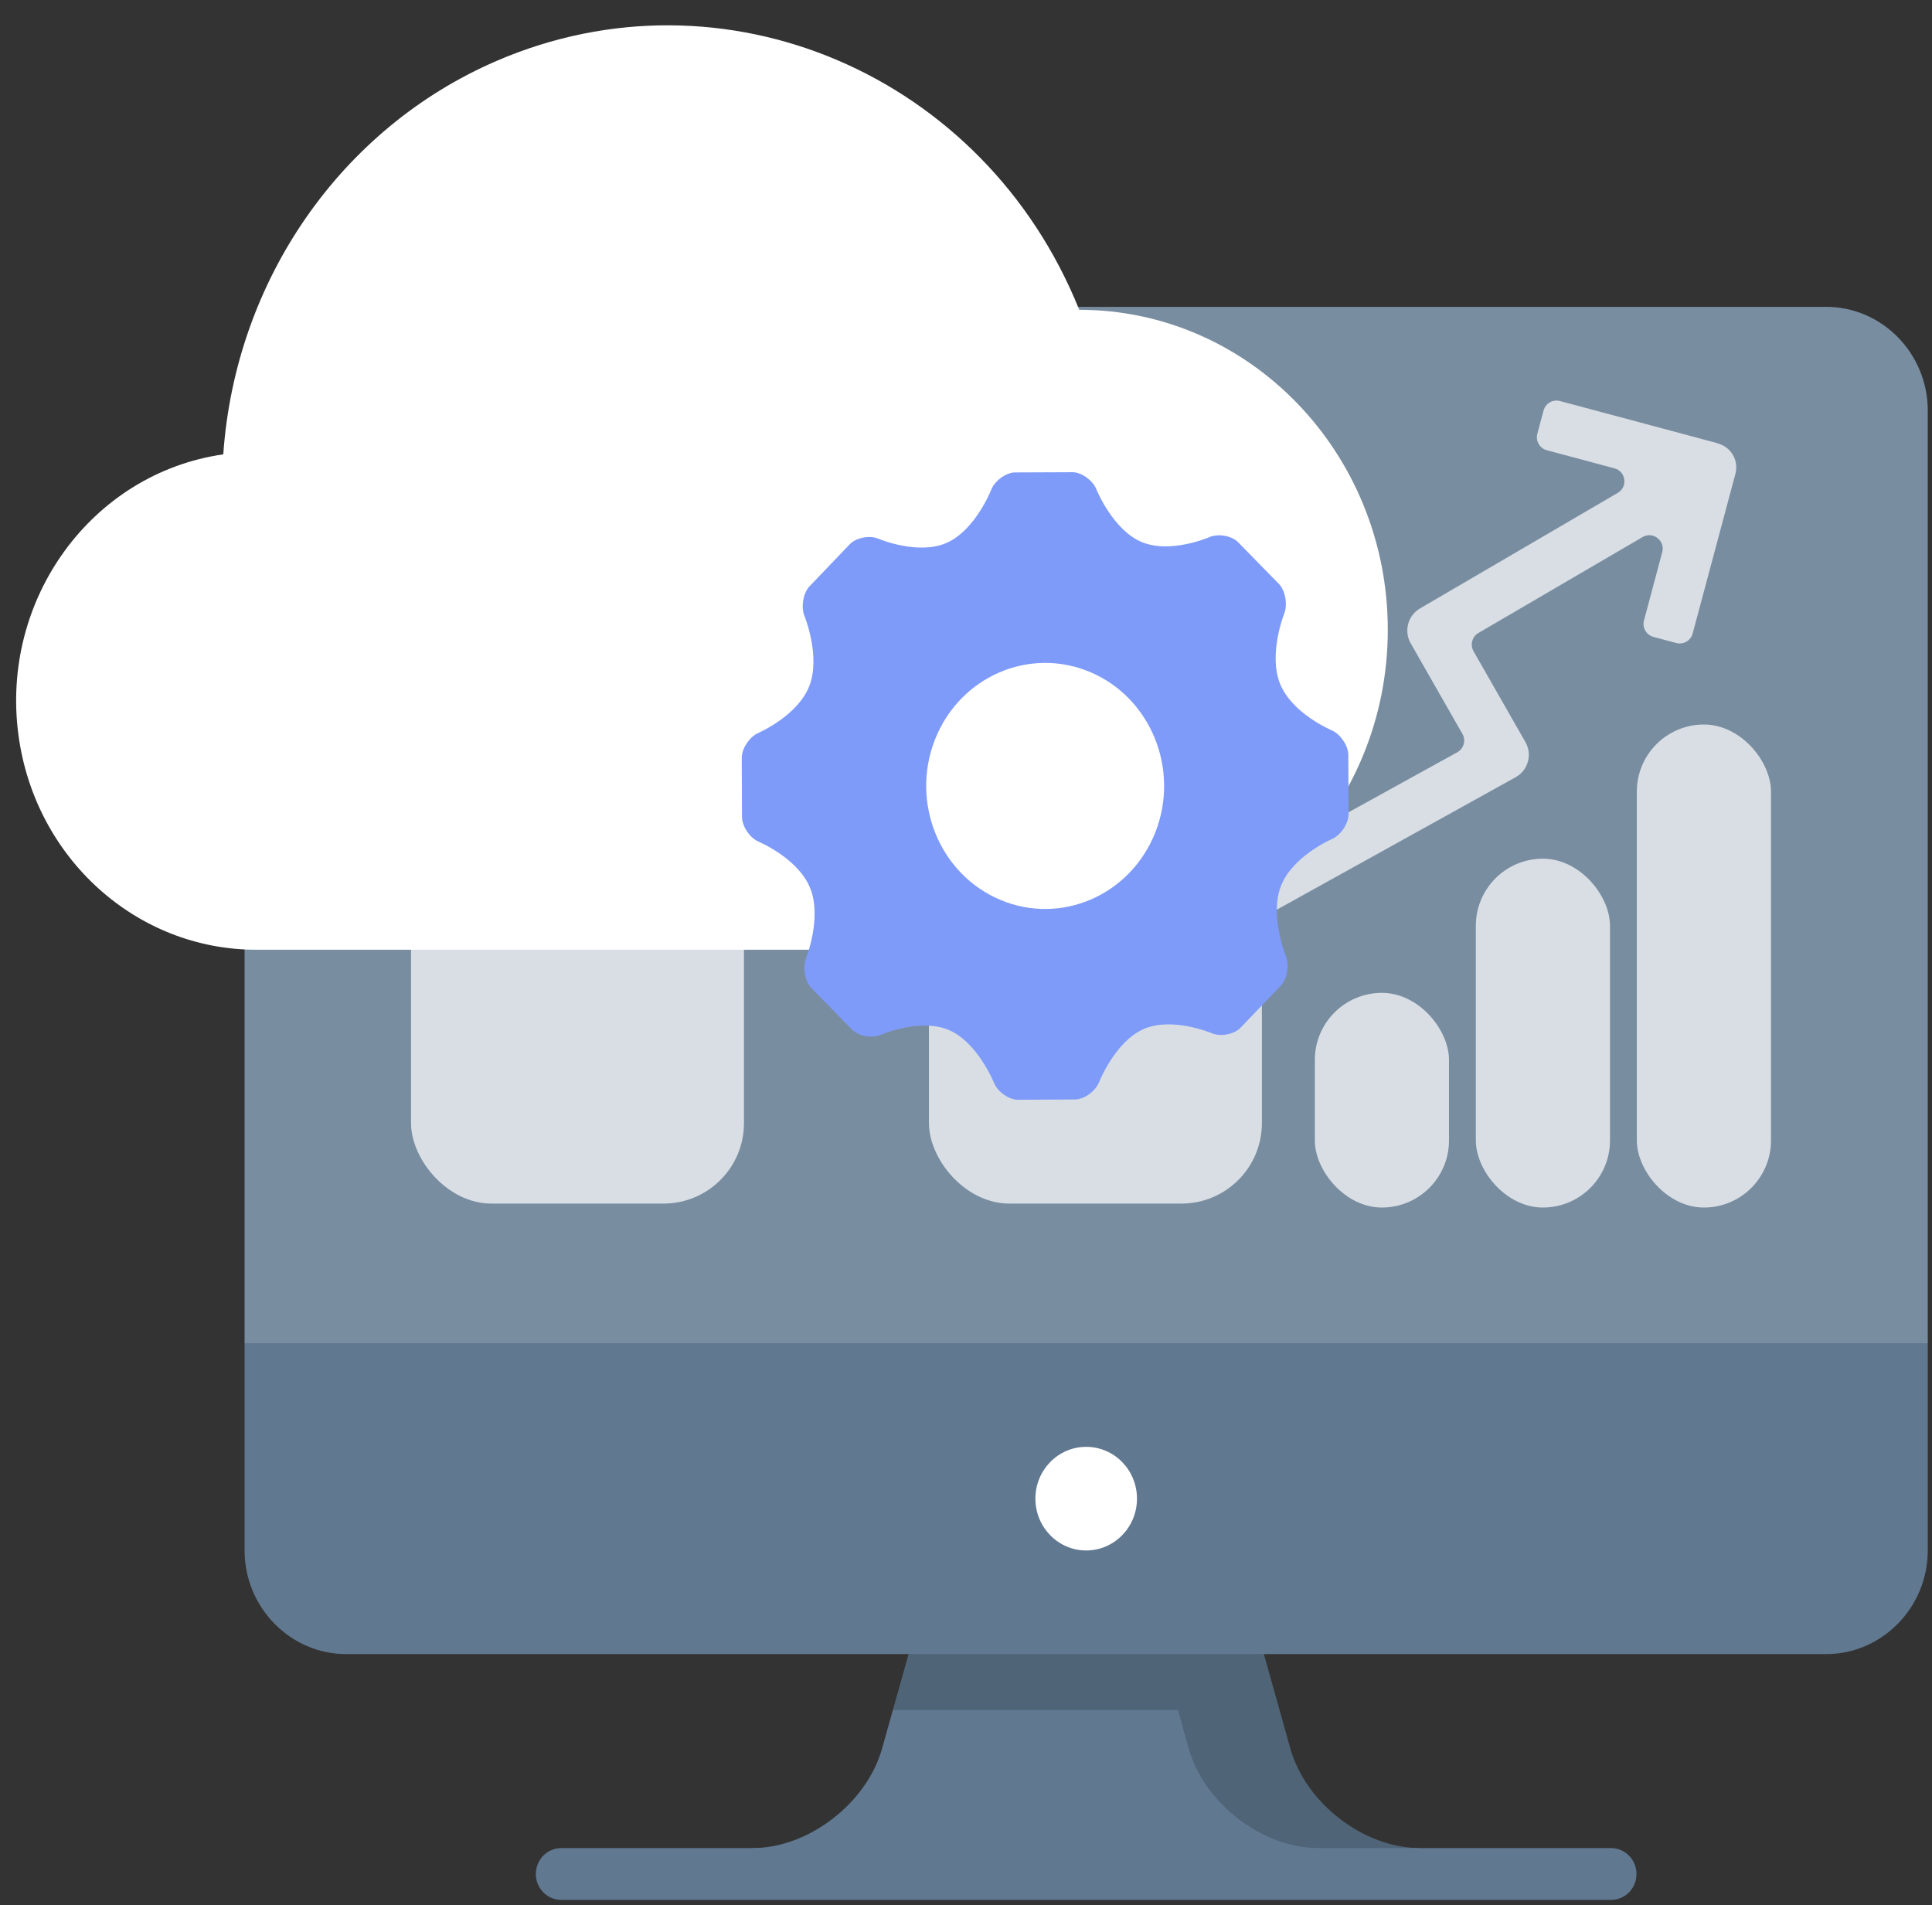 <svg width="72" height="71" viewBox="0 0 72 71" fill="none" xmlns="http://www.w3.org/2000/svg">
<rect x="0" y="0" width="72" height="71" fill="#333333" stroke="none"/>
<path d="M43.895 59.86L33.276 63.722L32.873 65.157C32.301 67.2 30.129 68.871 28.047 68.871V69.837H50.071L43.895 59.86Z" fill="#607890"/>
<path d="M48.086 65.157L46.602 59.86L40.48 55.998L34.359 59.86L33.277 63.722H43.897L44.299 65.157C44.871 67.2 47.043 68.871 49.126 68.871L51.019 69.837L52.912 68.871C50.83 68.871 48.657 67.2 48.086 65.157Z" fill="#506478"/>
<path fill-rule="evenodd" clip-rule="evenodd" d="M12.902 61.642C10.819 61.642 9.115 59.904 9.115 57.78V50.056L68.056 34.608V46.194L71.842 50.056V57.78C71.842 59.904 70.138 61.642 68.056 61.642H64.269V61.642H12.902Z" fill="#607890"/>
<path fill-rule="evenodd" clip-rule="evenodd" d="M68.056 50.056H68.056H9.115V15.297C9.115 13.173 10.819 11.435 12.902 11.435H64.269H64.27H68.056C70.138 11.435 71.842 13.173 71.842 15.297V50.056H68.056Z" fill="#798da1"/>
<path d="M40.479 57.78C41.525 57.78 42.372 56.915 42.372 55.849C42.372 54.782 41.525 53.918 40.479 53.918C39.434 53.918 38.586 54.782 38.586 55.849C38.586 56.915 39.434 57.78 40.479 57.78Z" fill="white"/>
<path d="M60.041 70.802H20.915C20.393 70.802 19.969 70.37 19.969 69.837C19.969 69.303 20.393 68.871 20.915 68.871H60.041C60.564 68.871 60.987 69.303 60.987 69.837C60.987 70.37 60.564 70.802 60.041 70.802Z" fill="#607890"/>
<rect x="15.318" y="32.057" width="12.408" height="12.796" rx="3" fill="#d8dee4"/>
<rect x="34.619" y="32.057" width="12.408" height="12.796" rx="3" fill="#d8dee4"/>
<rect x="61" y="27" width="5" height="18" rx="2.5" fill="#d8dee4"/>
<path d="M56.85 27.657C57.108 28.109 56.953 28.69 56.503 28.953L46.932 34.261C46.692 34.393 46.391 34.309 46.255 34.071L45.815 33.301C45.677 33.059 45.763 32.75 46.008 32.615L54.307 28.035C54.552 27.9 54.638 27.592 54.5 27.349L52.571 23.972C52.312 23.52 52.468 22.939 52.917 22.676L60.29 18.367C60.673 18.143 60.596 17.568 60.167 17.453L57.646 16.778C57.379 16.707 57.221 16.433 57.292 16.166L57.524 15.299C57.595 15.032 57.869 14.874 58.136 14.945L64.002 16.515C64.004 16.515 64.006 16.517 64.005 16.52C64.005 16.522 64.006 16.524 64.008 16.525C64.497 16.643 64.798 17.139 64.68 17.633C64.676 17.647 64.672 17.66 64.669 17.675L63.081 23.608C63.01 23.875 62.736 24.033 62.469 23.962L61.62 23.735C61.353 23.663 61.195 23.389 61.266 23.122L61.947 20.576C62.063 20.145 61.597 19.79 61.212 20.015L55.096 23.589C54.86 23.728 54.779 24.031 54.914 24.269L56.85 27.657Z" fill="#d8dee4"/>
<rect x="55" y="32" width="5" height="13" rx="2.5" fill="#d8dee4"/>
<rect x="49" y="37" width="5" height="8" rx="2.5" fill="#d8dee4"/>
<path d="M40.22 11.545C36.691 2.765 26.966 -1.386 18.499 2.273C12.709 4.775 8.772 10.445 8.321 16.932C3.428 17.634 0.01 22.316 0.687 27.389C1.299 31.98 5.086 35.397 9.555 35.393H40.22C46.571 35.393 51.719 30.054 51.719 23.469C51.719 16.884 46.571 11.545 40.22 11.545Z" fill="white"/>
<path d="M49.618 27.21C49.618 27.21 48.155 26.594 47.707 25.489C47.257 24.382 47.858 22.872 47.858 22.872C47.988 22.544 47.911 22.055 47.687 21.787L46.12 20.185C45.859 19.954 45.386 19.88 45.07 20.017C45.07 20.017 43.616 20.652 42.542 20.197C41.467 19.744 40.86 18.237 40.86 18.237C40.728 17.909 40.34 17.621 39.998 17.597L37.794 17.606C37.452 17.635 37.066 17.929 36.937 18.258C36.937 18.258 36.343 19.768 35.273 20.233C34.203 20.699 32.743 20.079 32.743 20.079C32.425 19.944 31.953 20.023 31.694 20.255L30.144 21.876C29.921 22.146 29.849 22.635 29.982 22.962C29.982 22.962 30.596 24.464 30.157 25.575C29.717 26.685 28.261 27.314 28.261 27.314C27.945 27.451 27.667 27.853 27.643 28.207L27.652 30.485C27.68 30.839 27.963 31.238 28.282 31.371C28.282 31.371 29.743 31.986 30.191 33.092C30.641 34.197 30.04 35.707 30.04 35.707C29.91 36.036 29.987 36.524 30.211 36.793L31.778 38.394C32.039 38.625 32.512 38.7 32.828 38.562C32.828 38.562 34.283 37.93 35.356 38.382C36.43 38.836 37.038 40.343 37.038 40.343C37.17 40.671 37.559 40.959 37.901 40.984L40.103 40.973C40.445 40.944 40.831 40.651 40.962 40.322C40.962 40.322 41.556 38.812 42.625 38.347C43.695 37.882 45.156 38.503 45.156 38.503C45.473 38.638 45.945 38.559 46.205 38.327L47.754 36.708C47.977 36.438 48.049 35.95 47.917 35.622C47.917 35.622 47.303 34.117 47.741 33.006C48.181 31.895 49.639 31.267 49.639 31.267C49.955 31.13 50.233 30.728 50.257 30.374L50.248 28.097C50.219 27.742 49.936 27.344 49.618 27.21ZM43.054 31.023C42.126 33.366 39.54 34.491 37.274 33.532C35.008 32.575 33.922 29.898 34.846 27.555C35.773 25.211 38.362 24.089 40.627 25.045C42.893 26.004 43.979 28.681 43.054 31.023Z" fill="#7e9bfa"/>
</svg>
